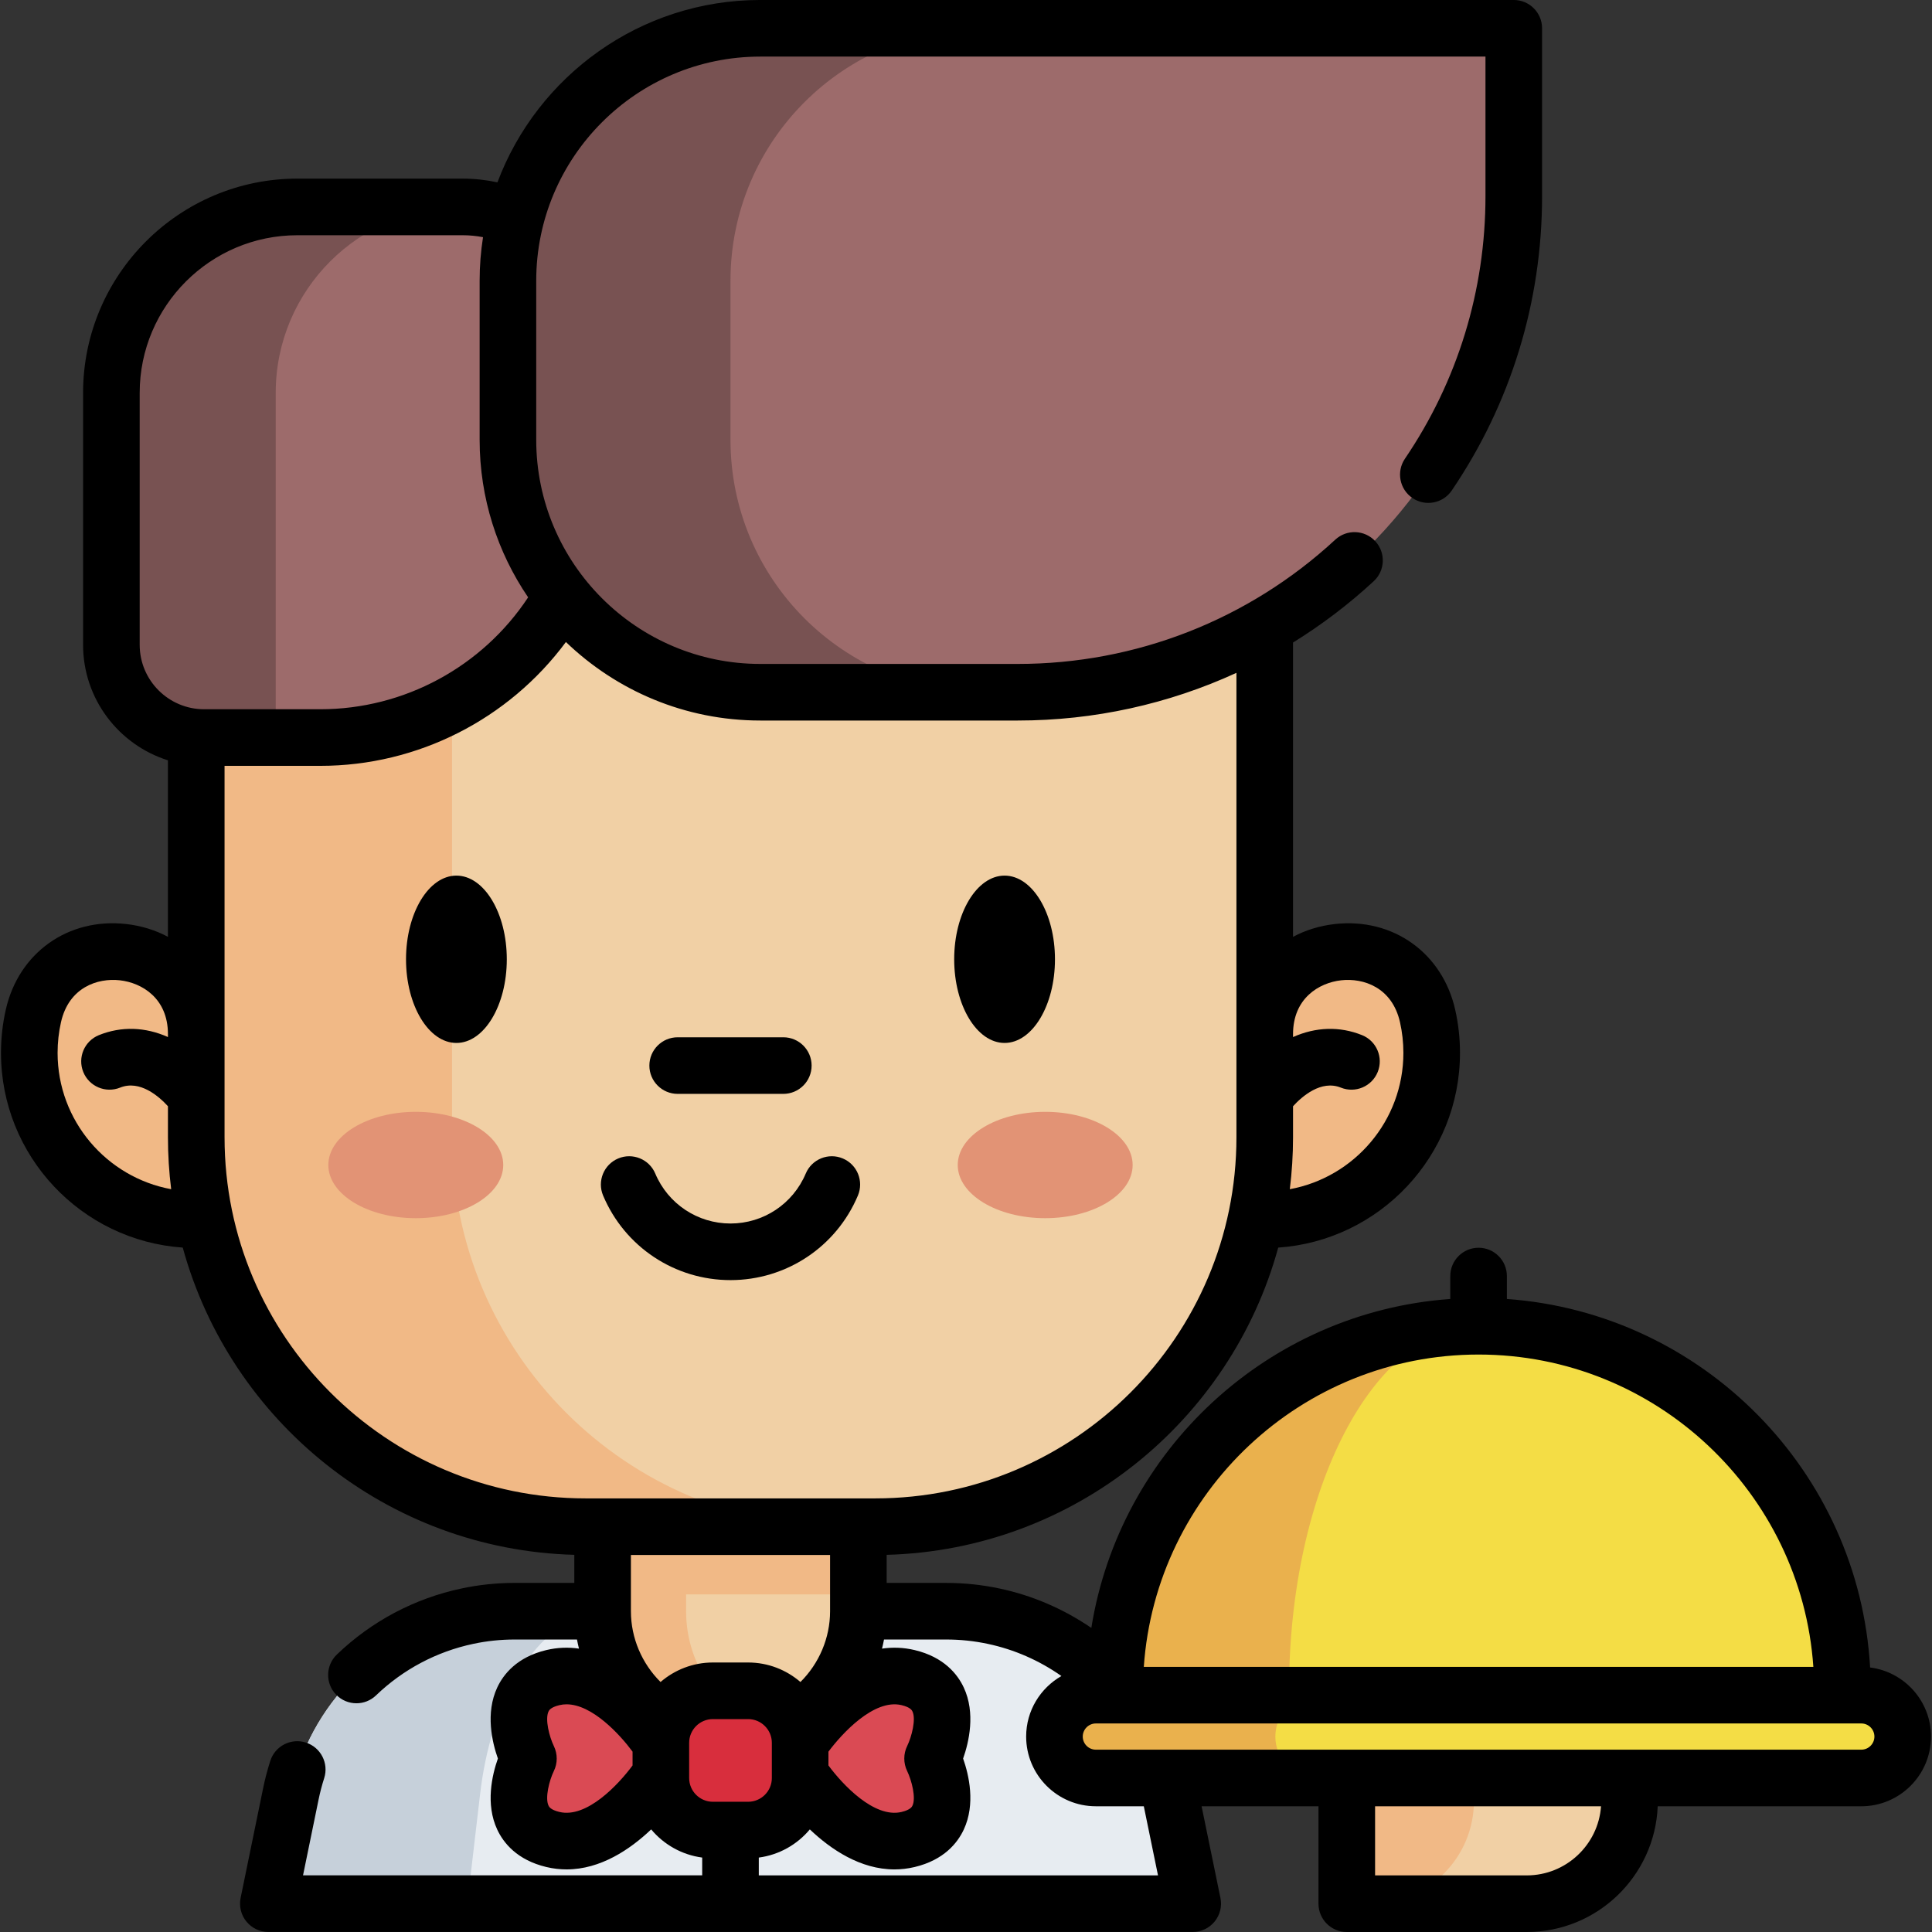 <svg id="Capa_1" enable-background="new 0 0 512 512" height="512" viewBox="0 0 512 512" width="512" xmlns="http://www.w3.org/2000/svg"><rect x="0" y="0" width="512" height="512" fill="#333333" stroke="none"/><g><g><path d="m316.077 504.495h-244.973l5.976-29.105c4.915-23.965 23.588-42.178 46.757-47.083 4.069-.867 8.281-1.316 12.584-1.316h114.339c4.293 0 8.505.449 12.574 1.316 23.17 4.905 41.852 23.118 46.767 47.083z" fill="#e7ecf1"/><path d="m161.03 426.985c-2.45 0-4.85.45-7.17 1.32-13.19 4.91-23.82 23.12-26.62 47.08l-3.4 29.11h-52.74l5.97-29.11c4.92-23.96 23.59-42.17 46.76-47.08 4.07-.87 8.28-1.32 12.58-1.32z" fill="#c6d0da"/><path d="m227.478 370.393v56.598c0 18.713-15.174 33.887-33.887 33.887-18.723 0-33.898-15.174-33.898-33.887v-56.598z" fill="#f1d0a5"/><g fill="#f1b986"><path d="m204.658 459.031c-3.467 1.193-7.189 1.846-11.065 1.846-18.723 0-33.898-15.174-33.898-33.887v-56.598h22.129v56.598c.001 14.847 9.546 27.462 22.834 32.041z"/><path d="m52.006 323.265c-24.435 0-44.244-19.809-44.244-44.244 0-3.363.375-6.638 1.086-9.787 5.74-25.42 43.158-21.251 43.158 4.809h283.164c0-26.06 37.418-30.229 43.158-4.809.711 3.148 1.086 6.424 1.086 9.787 0 24.435-19.809 44.244-44.244 44.244"/><path d="m159.693 370.393h67.785v52.142h-67.785z"/></g><path d="m231.977 404.594h-76.779c-56.992 0-103.192-46.201-103.192-103.192v-145.538h283.164v145.538c0 56.991-46.201 103.192-103.193 103.192z" fill="#f1d0a5"/><path d="m222.983 404.594h-67.785c-56.986 0-103.192-46.206-103.192-103.192v-145.544h67.785v145.544c0 56.985 46.197 103.192 103.192 103.192z" fill="#f1b986"/><g fill="#e29375"><ellipse cx="276.987" cy="308.738" rx="23.176" ry="14.092"/><ellipse cx="110.189" cy="308.738" rx="23.176" ry="14.092"/></g><path d="m122.62 54.84h-43.817c-27.222 0-49.29 22.068-49.29 49.29v66.75c0 13.572 11.002 24.574 24.574 24.574h30.805c40.577 0 73.471-32.894 73.471-73.471v-31.4c-.001-19.74-16.003-35.743-35.743-35.743z" fill="#9d6b6b"/><path d="m122.354 54.834c-27.218 0-49.286 22.068-49.286 49.296v91.322h-18.981c-13.572 0-24.574-11.002-24.574-24.574v-66.748c0-27.228 22.068-49.296 49.286-49.296z" fill="#785252"/><path d="m269.726 183.451h-68.232c-36.942 0-66.89-29.948-66.89-66.89v-42.17c0-36.942 29.948-66.89 66.89-66.89h199.678v44.503c0 72.597-58.85 131.447-131.446 131.447z" fill="#9d6b6b"/><path d="m260.476 183.448h-58.984c-36.947 0-66.888-29.941-66.888-66.888v-42.168c0-36.947 29.941-66.888 66.888-66.888h58.984c-36.947 0-66.888 29.941-66.888 66.888v42.168c0 36.947 29.941 66.888 66.888 66.888z" fill="#785252"/><g><path d="m198.261 448.078h-9.341c-7.614 0-13.786 6.172-13.786 13.786v9.341c0 7.614 6.172 13.786 13.786 13.786h9.341c7.614 0 13.786-6.172 13.786-13.786v-9.341c0-7.614-6.172-13.786-13.786-13.786z" fill="#d82e3d"/><g fill="#da4a54"><path d="m175.135 470.207s-13.32 20.935-28.617 17.277-6.473-21.449-6.473-21.449-8.824-17.791 6.473-21.449 28.617 17.277 28.617 17.277"/><path d="m212.047 470.207s13.32 20.935 28.617 17.277 6.473-21.449 6.473-21.449 8.824-17.791-6.473-21.449-28.617 17.277-28.617 17.277"/></g></g><g><path d="m488.276 447.906c0-53.261-43.176-96.437-96.437-96.437s-96.437 43.176-96.437 96.437" fill="#f4dd45"/><path d="m391.839 351.466c-27.74 0-50.23 43.18-50.23 96.44h-46.21c0-53.26 43.18-96.44 96.44-96.44z" fill="#eab14d"/><path d="m356.91 504.5h47.694c15.043 0 27.238-12.195 27.238-27.238v-6.078l-74.933-10.811v44.127z" fill="#f1d0a5"/><path d="m390.608 477.262v-6.078l-33.698-4.862v38.178h6.459c15.044 0 27.239-12.195 27.239-27.238z" fill="#f1b986"/><path d="m493.264 449.236h-202.85c-6.061 0-10.974 4.913-10.974 10.974 0 6.061 4.913 10.974 10.974 10.974h202.85c6.061 0 10.974-4.913 10.974-10.974 0-6.061-4.913-10.974-10.974-10.974z" fill="#f4dd45"/><path d="m341.19 467.973c1.99 1.98 4.73 3.21 7.76 3.21h-58.53c-3.03 0-5.78-1.23-7.77-3.21-1.98-1.99-3.21-4.73-3.21-7.76 0-6.06 4.91-10.97 10.98-10.97h58.53c-6.06 0-10.97 4.91-10.97 10.97 0 3.03 1.23 5.77 3.21 7.76z" fill="#eab14d"/></g></g><g><path d="m120.953 232.046c-7.363 0-13.354 9.947-13.354 22.173s5.991 22.173 13.354 22.173 13.354-9.947 13.354-22.173-5.991-22.173-13.354-22.173z"/><path d="m266.223 276.392c7.363 0 13.354-9.947 13.354-22.173s-5.991-22.173-13.354-22.173-13.354 9.947-13.354 22.173 5.991 22.173 13.354 22.173z"/><path d="m193.591 339.243c14.769 0 28.021-8.797 33.762-22.412 1.609-3.817-.18-8.216-3.997-9.825s-8.216.18-9.825 3.997c-3.392 8.043-11.218 13.24-19.94 13.24s-16.549-5.197-19.94-13.24c-1.609-3.817-6.007-5.607-9.825-3.997-3.817 1.609-5.606 6.008-3.998 9.824 5.741 13.616 18.993 22.413 33.763 22.413z"/><path d="m179.59 289.89h27.997c4.142 0 7.5-3.358 7.5-7.5s-3.358-7.5-7.5-7.5h-27.997c-4.142 0-7.5 3.358-7.5 7.5s3.358 7.5 7.5 7.5z"/><path d="m495.598 441.9c-2.98-52.039-44.416-93.944-96.259-97.658v-6.075c0-4.142-3.358-7.5-7.5-7.5s-7.5 3.358-7.5 7.5v6.075c-48.311 3.462-87.584 40.086-95.124 87.172-7.316-5.008-15.579-8.593-24.31-10.438-4.611-.986-9.372-1.486-14.148-1.486h-15.78v-7.442c49.603-1.327 91.166-35.447 103.766-81.421 26.869-1.844 48.17-24.278 48.17-51.607 0-3.857-.428-7.705-1.271-11.438-3.405-15.08-16.51-24.414-31.88-22.702-4.061.453-7.794 1.63-11.095 3.394v-77.995c7.572-4.679 14.738-10.106 21.383-16.252 3.041-2.813 3.226-7.558.413-10.598-2.812-3.04-7.557-3.227-10.599-.413-22.963 21.239-52.844 32.936-84.137 32.936h-68.23c-32.748 0-59.39-26.642-59.39-59.39v-42.172c0-32.748 26.642-59.39 59.39-59.39h192.17v37.01c0 24.945-7.381 48.997-21.344 69.556-2.328 3.427-1.437 8.091 1.99 10.418 3.426 2.327 8.091 1.436 10.418-1.99 15.659-23.056 23.936-50.022 23.936-77.984v-44.51c0-4.142-3.358-7.5-7.5-7.5h-199.67c-31.854 0-59.086 20.13-69.669 48.332-3.005-.653-6.08-.991-9.205-.991h-43.82c-31.312 0-56.786 25.474-56.786 56.786v66.758c0 14.348 9.471 26.525 22.49 30.61v46.778c-3.301-1.763-7.034-2.941-11.095-3.394-15.37-1.71-28.475 7.622-31.88 22.702-.843 3.732-1.27 7.581-1.27 11.439 0 27.329 21.301 49.763 48.17 51.607 12.6 45.973 54.163 80.094 103.766 81.421v7.442h-15.778c-4.776 0-9.536.5-14.134 1.483-12.428 2.632-23.848 8.687-33.024 17.511-2.986 2.871-3.079 7.619-.208 10.604 1.472 1.531 3.438 2.302 5.407 2.302 1.87 0 3.743-.695 5.197-2.094 7.154-6.878 16.053-11.598 25.75-13.652 3.583-.766 7.288-1.154 11.012-1.154h16.486c.151.811.329 1.614.528 2.411-2.767-.392-5.663-.326-8.661.39-7.777 1.86-11.359 6.416-12.995 9.911-3.172 6.776-1.364 14.49.168 18.833-1.533 4.343-3.34 12.057-.168 18.833 1.636 3.495 5.218 8.051 12.995 9.911 1.831.438 3.624.637 5.373.637 9.016 0 16.843-5.302 22.423-10.604 3.335 4 8.11 6.744 13.518 7.468v4.711h-105.782l4.124-20.098c.382-1.867.882-3.776 1.487-5.673 1.259-3.946-.919-8.166-4.866-9.425-3.944-1.257-8.166.92-9.424 4.866-.768 2.406-1.404 4.837-1.892 7.222l-5.97 29.1c-.453 2.208.111 4.502 1.535 6.248s3.559 2.76 5.812 2.76h244.97c2.254 0 4.388-1.014 5.813-2.76 1.424-1.747 1.988-4.042 1.534-6.249l-4.993-24.297h30.977v25.815c0 4.142 3.358 7.5 7.5 7.5h47.694c18.678 0 33.953-14.819 34.702-33.316h53.957c10.187 0 18.474-8.287 18.474-18.474-.001-9.395-7.055-17.157-16.141-18.31zm-103.759-82.931c46.965 0 85.539 36.595 88.719 82.767h-177.438c3.18-46.172 41.754-82.767 88.719-82.767zm-151.439 110.364c1.221 2.527 2.39 7.125 1.412 9.186-.129.273-.523 1.104-2.893 1.67-7.25 1.732-15.656-7.293-19.373-12.326v-3.654c3.499-4.698 12.037-14.083 19.373-12.329 2.37.567 2.764 1.397 2.893 1.67.978 2.061-.191 6.658-1.395 9.151-1.029 2.076-1.023 4.547-.017 6.632zm-65.347-23.583c-4.937-4.902-7.846-11.645-7.854-18.73 0-.01.001-.019.001-.029 0-.016-.002-.032-.002-.048v-14.853h52.78v14.9c0 7.095-2.911 13.849-7.852 18.757-3.729-3.212-8.568-5.169-13.865-5.169h-9.341c-5.297 0-10.138 1.958-13.867 5.172zm167.616-171.707c0-9.472 6.872-13.599 12.756-14.255 5.886-.655 13.5 1.857 15.586 11.098.599 2.651.902 5.388.902 8.135 0 17.991-13.001 32.993-30.1 36.131.561-4.507.854-9.096.854-13.752v-8.235c2.355-2.575 7.422-7.054 12.68-4.932 3.844 1.549 8.211-.308 9.762-4.149 1.549-3.841-.308-8.211-4.149-9.761-5.93-2.392-12.263-2.18-18.292.507v-.786h.001zm-305.651-103.158v-66.758c0-23.041 18.745-41.786 41.786-41.786h43.82c1.824 0 3.621.177 5.382.516-.588 3.76-.898 7.61-.898 11.533v42.17c0 15.462 4.746 29.835 12.852 41.746-12.15 18.401-32.838 29.653-55.068 29.653h-30.801c-9.414 0-17.073-7.659-17.073-17.074zm-21.756 108.136c0-2.748.303-5.485.902-8.135 2.086-9.241 9.695-11.755 15.586-11.098 5.884.656 12.756 4.783 12.756 14.255h.001v.786c-6.03-2.688-12.363-2.899-18.292-.507-3.841 1.55-5.699 5.92-4.149 9.761s5.92 5.698 9.762 4.149c5.259-2.123 10.325 2.356 12.68 4.932v8.235c0 4.656.293 9.245.854 13.752-17.099-3.137-30.1-18.139-30.1-36.13zm44.246 22.379v-98.441h25.384c25.813 0 49.928-12.364 65.081-32.819 13.38 12.871 31.537 20.81 51.525 20.81h68.23c20.236 0 39.942-4.372 57.94-12.635v123.085c0 52.764-42.926 95.69-95.69 95.69h-76.78c-52.764 0-95.69-42.926-95.69-95.69zm88.754 178.789c-2.369-.567-2.764-1.397-2.893-1.67-.978-2.061.191-6.659 1.395-9.152 1.029-2.075 1.024-4.546.017-6.631-1.221-2.527-2.39-7.125-1.412-9.185.129-.273.523-1.104 2.893-1.67.62-.148 1.247-.218 1.879-.218 6.77 0 14.101 7.949 17.494 12.541v3.66c-3.718 5.032-12.127 14.057-19.373 12.325zm34.373-8.985v-9.341c0-3.466 2.82-6.285 6.286-6.285h9.341c3.466 0 6.286 2.82 6.286 6.285v9.341c0 3.466-2.82 6.286-6.286 6.286h-9.341c-3.466 0-6.286-2.82-6.286-6.286zm124.247 25.786h-105.794v-4.71c5.41-.723 10.188-3.467 13.524-7.468 5.579 5.303 13.406 10.604 22.423 10.604 1.749 0 3.544-.2 5.373-.637 7.777-1.86 11.359-6.416 12.995-9.911 3.172-6.776 1.364-14.49-.168-18.833 1.533-4.343 3.34-12.057.168-18.833-1.636-3.495-5.218-8.051-12.995-9.911-3-.718-5.898-.783-8.666-.391.199-.797.376-1.6.528-2.411h16.488c3.725 0 7.429.388 11.03 1.158 7.029 1.485 13.665 4.417 19.501 8.519-5.575 3.184-9.349 9.176-9.349 16.042 0 10.187 8.287 18.474 18.474 18.474h12.706zm97.723.01h-40.194v-18.316h59.881c-.731 10.222-9.282 18.316-19.687 18.316zm88.659-33.316h-202.85c-1.916 0-3.474-1.558-3.474-3.474s1.558-3.474 3.474-3.474h202.85c1.916 0 3.474 1.558 3.474 3.474s-1.558 3.474-3.474 3.474z"/></g></g></svg>